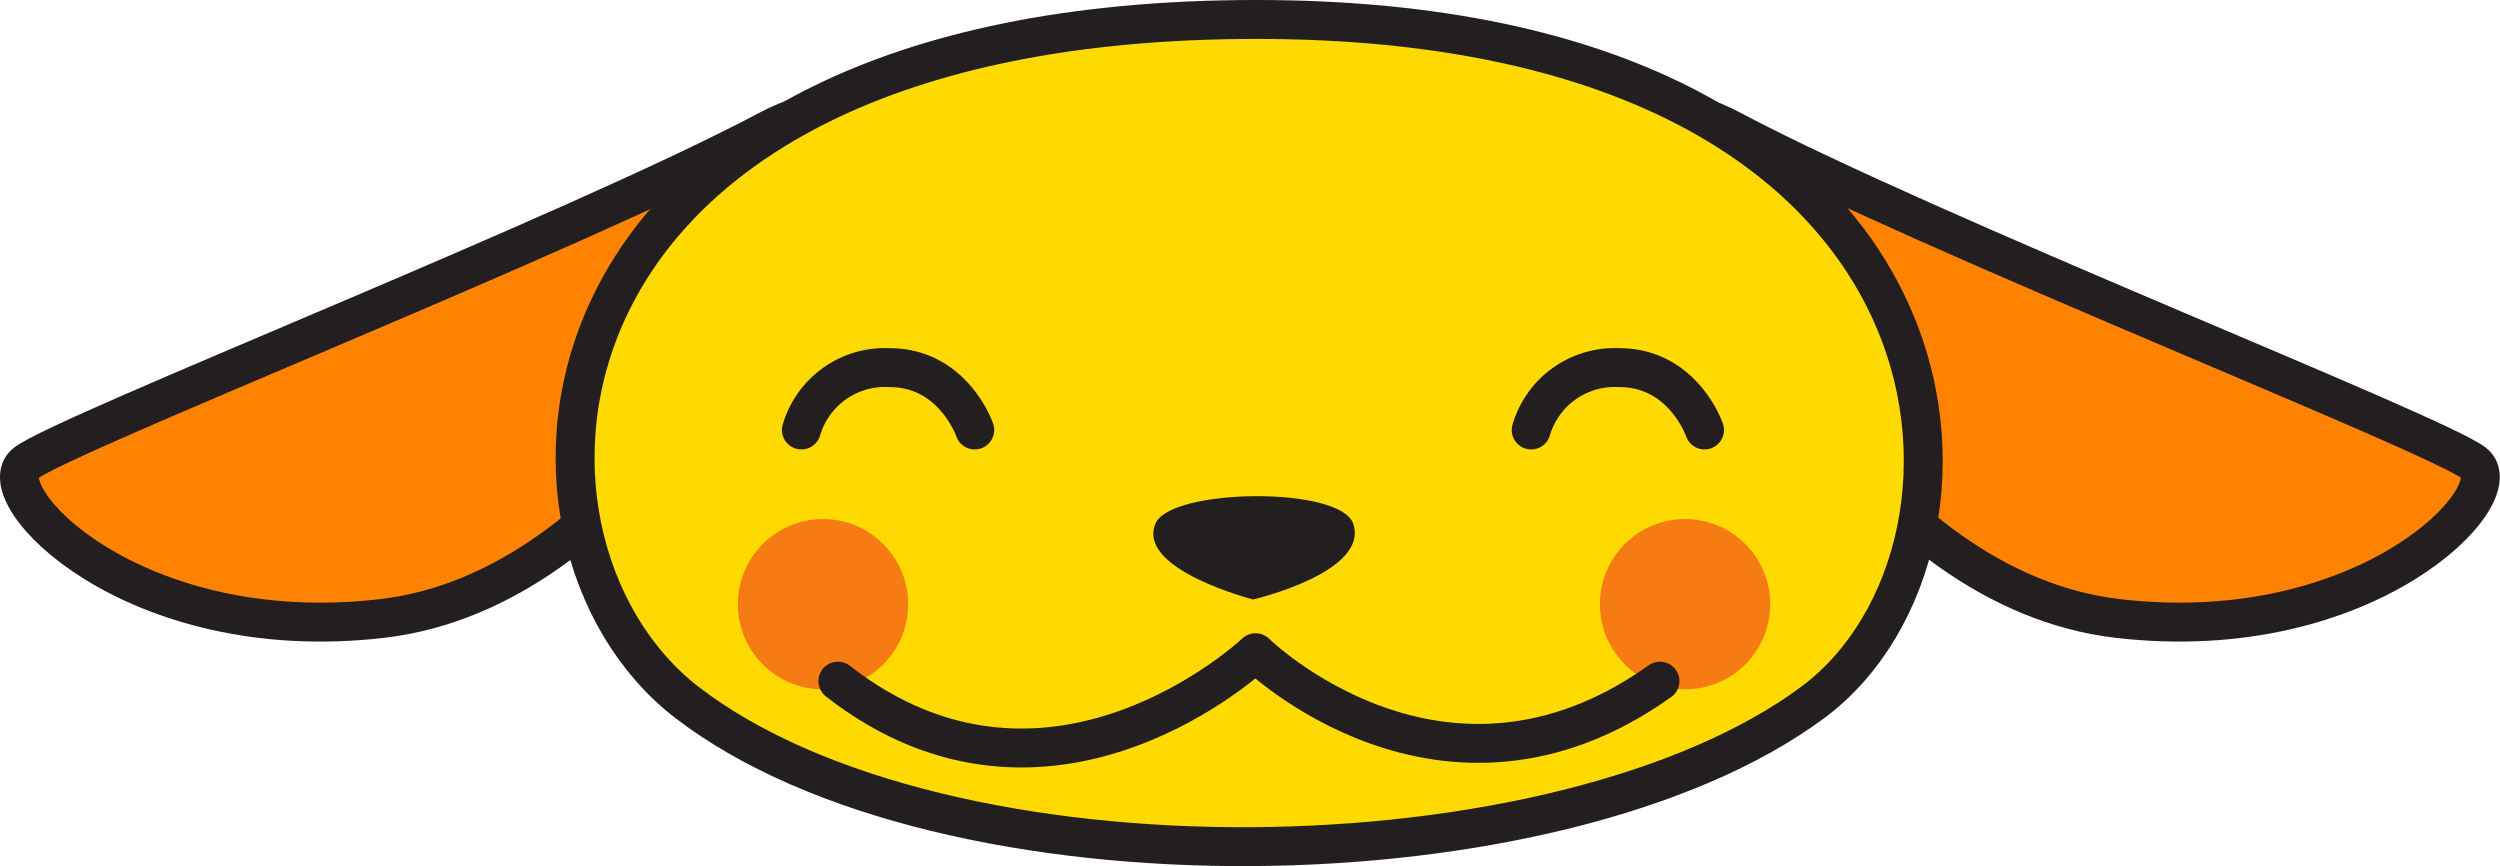 <svg id="Layer_1" data-name="Layer 1" xmlns="http://www.w3.org/2000/svg" viewBox="0 0 164.43 56.97"><defs><style>.cls-1{fill:#ff8300;}.cls-1,.cls-2,.cls-4{stroke:#231f20;stroke-linecap:round;stroke-linejoin:round;stroke-width:2.56px;}.cls-2{fill:#ffda00;}.cls-3{fill:#231f20;}.cls-4{fill:none;}.cls-5{fill:#ed1c24;opacity:0.5;}</style></defs><title>wapuuji</title><path class="cls-1" d="M50.6,8.52c6.32-3.35,3.34,3.75,1.94,6.51s-11,23.74-27.42,25.65S-0.9,32.45,1.7,30.46,37.59,15.43,50.6,8.52Z"/><path class="cls-1" d="M113.82,8.52c-6.32-3.35-3.34,3.75-1.94,6.51s11,23.74,27.42,25.65,26-8.23,23.42-10.22S126.84,15.43,113.82,8.52Z"/><path class="cls-2" d="M82.64,1.28c48.17,0,50.19,34.82,36.6,44.91-16.58,12.32-57.18,13-74.07,0C31.4,35.59,33.42,1.28,82.64,1.28Z"/><path class="cls-3" d="M76,34.43c1-2.32,12.11-2.47,13,0,1.1,3.21-6.58,5-6.58,5S74.71,37.45,76,34.43Z"/><path class="cls-4" d="M52.71,28.28a5.73,5.73,0,0,1,5.79-4.1c4.21,0,5.61,4.1,5.61,4.1"/><path class="cls-4" d="M100.71,28.28a5.73,5.73,0,0,1,5.79-4.1c4.21,0,5.61,4.1,5.61,4.1"/><circle class="cls-5" cx="110.83" cy="39.74" r="5.6"/><circle class="cls-5" cx="54.13" cy="39.74" r="5.6"/><path class="cls-4" d="M109.18,44.8C94.88,55,82.58,42.93,82.58,42.93S69.09,55.69,55.11,44.8"/></svg>